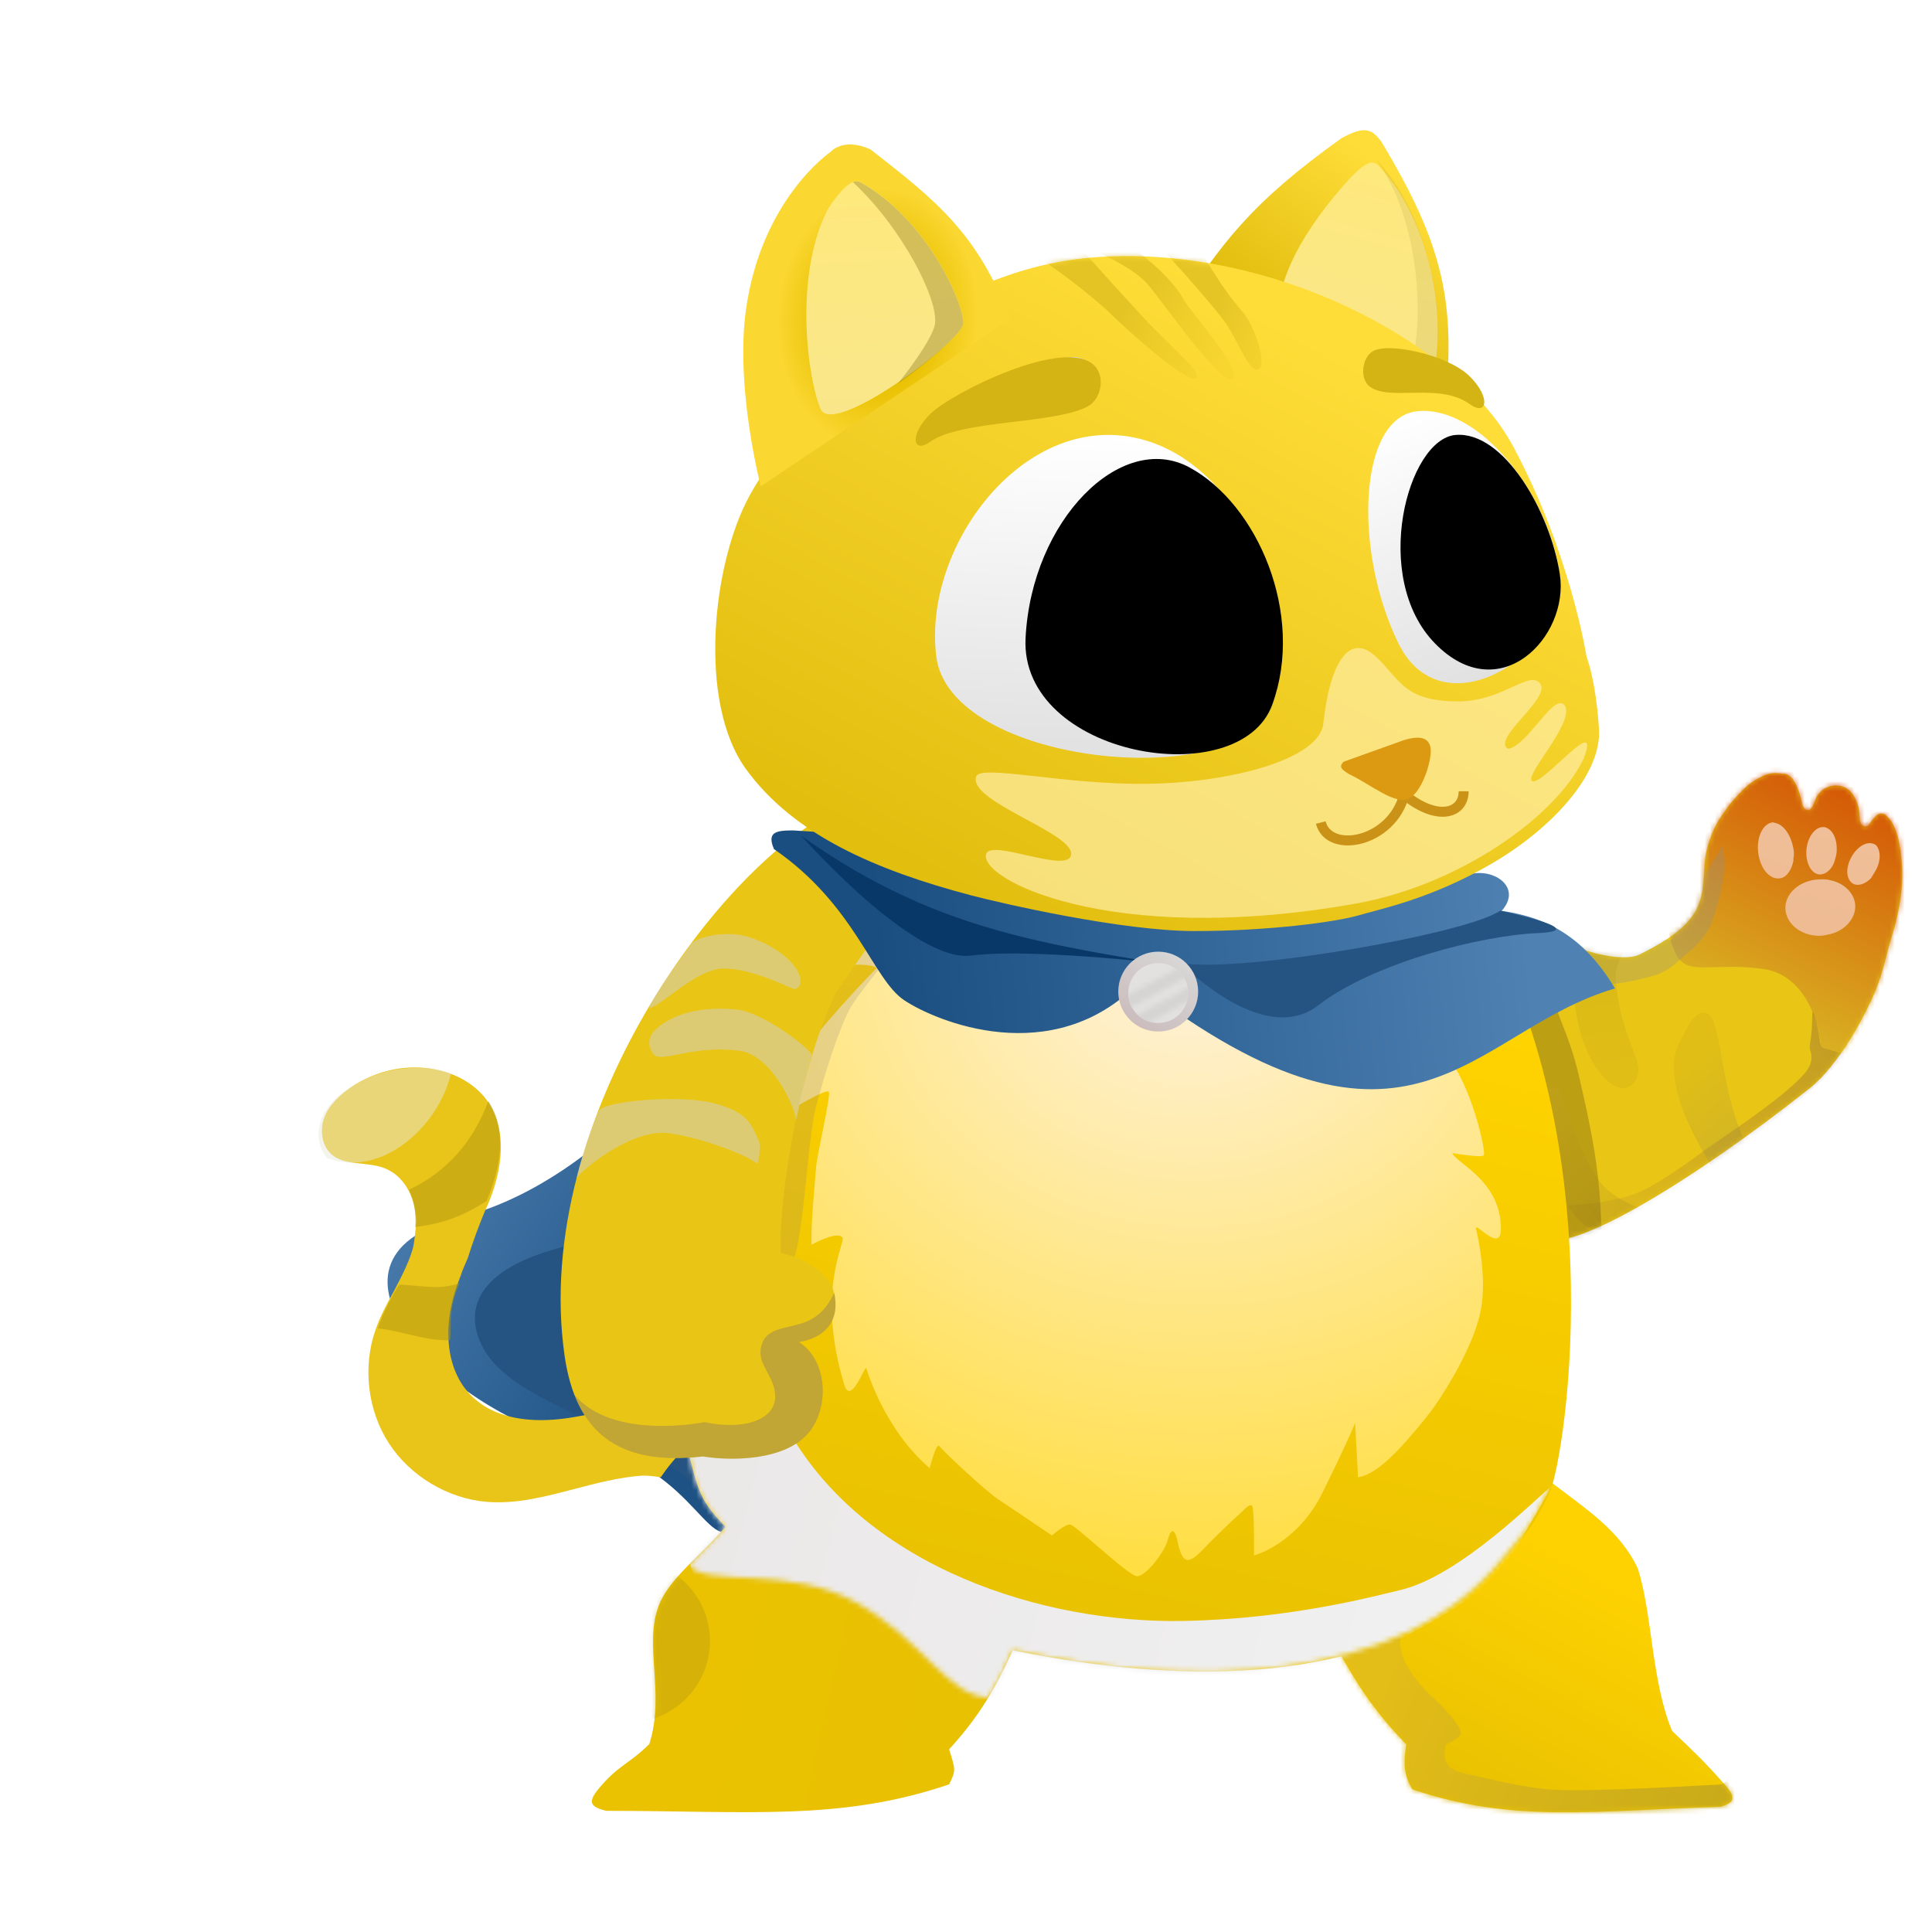 <svg width="387" height="387" viewBox="0 0 387 387" fill="none" xmlns="http://www.w3.org/2000/svg">
<circle cx="285.998" cy="181" r="2" transform="rotate(-8 285.998 181)" fill="#D9D9D9"/>
<path d="M276.558 190.699C275.211 191.898 274.634 193.3 274.953 194.88C275.381 196.999 276.698 198.564 278.008 201.015C283.5 211.292 285.79 209.907 290.949 220.283C295.172 228.778 303.932 244.689 309.195 248C314.458 251.311 338.694 236.883 362.5 217.999C368.5 213.24 373.8 202.999 375.65 198.499C377.5 193.999 377.636 191.676 379.068 187.156C379.836 184.731 381.357 178.783 381 173.5C380.692 168.935 380 165.5 378 163.5C376 161.5 374.5 165.5 374 165.5C373.5 165.5 372.5 165.622 372.5 163.5C372.5 161.378 371.375 158.178 369 157.5C367.307 157.016 364.5 157.5 363.499 160.499C362.499 163.499 361.182 162 361 161C360.818 159.999 359.734 155.236 357.5 155C355.266 154.764 354.521 154.631 352.001 156C349.481 157.369 347.5 160 347 160.5C346.5 161 345.5 162.5 344.908 163.317C343.442 165.342 341.85 169 341.5 172.499C341.15 175.999 341.5 179.999 339 183.499C336.5 186.999 332 189.364 328.5 191.156C325 192.947 315.321 190.566 309.195 186.364C305.533 183.852 304.912 184.352 301.003 182.635C297.706 181.187 294.964 181.548 291.568 182.53C288.171 183.513 284.389 185.017 282.49 186.331C278.825 188.865 277.438 189.915 276.558 190.699Z" fill="#E9C516"/>
<mask id="mask0_1195_2" style="mask-type:alpha" maskUnits="userSpaceOnUse" x="274" y="154" width="108" height="95">
<path d="M276.558 190.699C275.211 191.898 274.634 193.3 274.953 194.88C275.381 196.999 276.698 198.564 278.008 201.015C283.5 211.292 285.79 209.907 290.949 220.283C295.172 228.778 303.932 244.689 309.195 248C314.458 251.311 338.694 236.883 362.5 217.999C368.5 213.24 373.8 202.999 375.65 198.499C377.5 193.999 377.636 191.676 379.068 187.156C379.836 184.731 381.357 178.783 381 173.5C380.692 168.935 380 165.5 378 163.5C376 161.5 374.5 165.5 374 165.5C373.5 165.5 372.5 165.622 372.5 163.5C372.5 161.378 371.375 158.178 369 157.5C367.307 157.016 364.5 157.5 363.499 160.499C362.499 163.499 361.182 162 361 161C360.818 159.999 359.734 155.236 357.5 155C355.266 154.764 354.521 154.631 352.001 156C349.481 157.369 347.5 160 347 160.5C346.5 161 345.5 162.5 344.908 163.317C343.442 165.342 341.85 169 341.5 172.499C341.15 175.999 341.5 179.999 339 183.499C336.5 186.999 332 189.364 328.5 191.156C325 192.947 315.321 190.566 309.195 186.364C305.533 183.852 304.912 184.352 301.003 182.635C297.706 181.187 294.964 181.548 291.568 182.53C288.171 183.513 284.389 185.017 282.49 186.331C278.825 188.865 277.438 189.915 276.558 190.699Z" fill="#E9C516"/>
</mask>
<g mask="url(#mask0_1195_2)">
<path opacity="0.9" d="M353.238 194.099C361.711 195.321 364.461 205.091 364.777 209.824C366.93 210.341 371.391 211.481 372.011 211.901C372.631 212.321 379.107 200.517 382.268 194.562L399.447 177.393L385.524 155.535L357.409 143.831L338.123 169.174C337.625 170.343 336.352 173.509 335.24 176.823C333.851 180.965 333.133 184.998 335.413 190.496C337.692 195.994 342.647 192.573 353.238 194.099Z" fill="url(#paint0_linear_1195_2)"/>
<path opacity="0.3" d="M313.499 241.5C308.299 245.5 313.758 250.925 315.424 251.425C315.424 251.759 315.925 252.425 317.925 252.425C320.425 252.425 362.405 219.549 365.425 215.925C367.925 212.925 371 211.421 369 210.921C368.179 210.805 366.919 210.341 364.919 209.841C364.419 208.842 364.643 208.153 364 205.5C363.69 204.217 363.001 201.438 363 203.5C362.999 207.5 362.576 208.416 362.5 209.841C362.472 210.379 363.814 212.351 361.5 215C357.749 219.295 348.828 225.371 341.999 230C341.999 230 334.354 235.881 328.999 238.5C323.543 241.169 313.499 241.5 313.499 241.5Z" fill="url(#paint1_linear_1195_2)"/>
<g style="mix-blend-mode:multiply">
<path fill-rule="evenodd" clip-rule="evenodd" d="M359.25 170.032C358.88 168.013 358.003 166.244 356.746 165.356C356.292 165.013 355.735 164.875 355.26 164.757C355.208 164.744 355.158 164.732 355.108 164.719C353.089 164.963 351.817 167.733 352.184 170.762C352.55 173.917 354.433 176.194 356.453 175.95C357.84 175.829 358.855 174.319 359.241 172.429L359.241 172.303L359.243 171.924C359.371 171.294 359.374 170.664 359.25 170.032ZM368.201 186.524C370.361 185.455 371.768 183.374 371.617 181.224C371.418 178.796 369.238 176.833 366.627 176.32C365.901 176.105 365.104 176.131 364.307 176.157C360.441 176.325 357.38 179.1 357.642 182.204C357.905 185.308 361.137 187.715 365.038 187.427C366.149 187.231 367.26 187.034 368.201 186.524ZM366.674 166.345C367.583 167.273 368.034 168.854 367.894 170.654C367.871 171.174 367.692 171.779 367.548 172.262L367.548 172.262L367.548 172.262L367.44 172.625L367.404 172.746C366.817 174.282 365.611 175.239 364.451 175.158C362.772 175.054 361.618 172.737 361.852 170.176C362.087 167.614 363.616 165.568 365.295 165.672C365.694 165.659 366.262 165.959 366.674 166.345ZM375.815 174.206C376.555 172.737 376.732 171.223 376.259 170.054C376.023 169.469 375.656 169.1 375.375 169.078C374.014 168.404 371.999 169.545 370.804 171.769C369.608 173.994 369.818 176.331 371.287 177.07C372.324 177.549 373.666 177.033 374.772 175.933L374.838 175.825L375.033 175.501L375.815 174.206Z" fill="url(#paint2_linear_1195_2)"/>
</g>
<g opacity="0.2" filter="url(#filter0_f_1195_2)">
<path d="M299.374 172.215L296.654 172.754L296.828 184.786L305.711 224.093C306.928 232.22 310.211 249.359 313.606 252.89C317 256.421 319.866 254.829 320.875 253.591C320.91 250.924 320.852 244.136 320.346 238.32C319.713 231.05 318.343 224.509 316.465 216.318C314.586 208.126 312.834 205.554 311.31 200.601C310.091 196.639 302.845 180.026 299.374 172.215Z" fill="#090707"/>
</g>
<path opacity="0.3" d="M338.5 190.499C336.5 192 334.747 194.5 331 195.5C329.111 196.004 323.237 197.808 316.5 197.167C313.313 196.045 304.215 198.935 300.5 200.5C296.785 202.065 299.092 198.744 299.198 197.167C299.305 195.589 303.325 192.373 303.325 192.373L306.124 190.819L312.238 188.063L334.747 188.262L336.937 182.923L345 169.5C346 173.5 345 178.5 343 184.5C342.523 185.93 341 188 341 188C341 188 339.689 189.607 338.5 190.499Z" fill="#8C8C8C"/>
<path opacity="0.3" d="M328.202 214.397C327.872 217.655 325.301 219.056 322.63 217C317.968 213.41 315.886 205.962 315.364 200.174C314.877 194.775 312.802 185.18 314.261 183.918C318.073 184.57 321.082 169.669 326.064 178.909C331.046 188.15 323.157 189.755 323.657 196.416C324.384 206.099 328.45 211.952 328.202 214.397Z" fill="url(#paint3_linear_1195_2)"/>
<path opacity="0.15" d="M312.599 218.693C312.052 217.258 310.074 217.273 309.204 220.112C307.849 224.529 309.48 232.136 311.827 237.308C314.173 242.48 316.842 246.163 320.378 246.682C325.943 247.497 335.683 247.493 338.848 246.064C336.448 243.817 324.909 242.583 320.509 236.745C316.108 230.906 313.44 220.896 312.599 218.693Z" fill="url(#paint4_linear_1195_2)"/>
<path opacity="0.2" d="M342.592 203.536C340.484 201.362 338.437 204.907 337.825 206.096C335.7 210.224 333.826 212.493 336.82 221.548C339.814 230.604 351.944 248.526 355.064 246.646C358.355 244.663 365.142 240.331 367.909 237.855C366.01 237.973 353.598 237.509 349.249 228.064C344.899 218.618 344.7 205.709 342.592 203.536Z" fill="url(#paint5_linear_1195_2)"/>
</g>
<path d="M345.613 357.621C341.423 352.836 339.1 350.676 334.952 346.743C330.773 336.881 331 323 328 314C324.337 306.523 318 302.5 310.6 296.826L264.436 323.786C270.612 335.674 274.259 341.714 281.68 349.394C281.093 353.59 281.266 355.627 282.897 358.42C303.109 365.214 318.993 362.698 344.66 361.914C347.479 361.072 347.719 360.033 345.613 357.621Z" fill="url(#paint6_linear_1195_2)"/>
<mask id="mask1_1195_2" style="mask-type:alpha" maskUnits="userSpaceOnUse" x="264" y="296" width="84" height="68">
<path d="M345.613 357.621C341.423 352.836 339.1 350.676 334.952 346.743C330.773 336.881 331 323 328 314C324.337 306.523 318 302.5 310.6 296.826L264.436 323.786C270.612 335.674 274.259 341.714 281.68 349.394C281.093 353.59 281.266 355.627 282.897 358.42C303.109 365.214 318.993 362.698 344.66 361.914C347.479 361.072 347.719 360.033 345.613 357.621Z" fill="url(#paint7_linear_1195_2)"/>
</mask>
<g mask="url(#mask1_1195_2)">
<path d="M311 297.5L310 293.5L296 300.5L283 309L267.5 316L263 323.5L267.5 340L278 350L279 365L347.5 364L348.5 359.5L346 356.5C345.833 356.833 345.2 357.5 344 357.5C342.5 357.5 319.5 359 311 358.5C305.41 358.171 297.667 356.167 294.5 355.5C293.333 355.333 290.8 354.7 290 353.5C289 352 289.5 351 289.5 350C289.5 349 291.5 349 292.5 347.5C293.3 346.3 289.167 342 287 340C282.667 336 276.478 328.014 284 323.5C291.5 319 305.334 304.667 311 297.5Z" fill="url(#paint8_linear_1195_2)"/>
</g>
<path d="M92.001 243.914C125.501 235.414 151.155 195.623 164.084 171.273L149.373 304.046C141.551 314.607 141.253 294.101 116.001 288.914C90.749 283.727 58.501 252.414 92.001 243.914Z" fill="url(#paint9_linear_1195_2)"/>
<path d="M110.502 250.414C141.325 241.385 132 232.914 139 218.914L151.002 241.414L142.001 299.913C142.001 299.913 134.5 292.5 124.001 287.413C113.501 282.326 100.892 277.723 96.764 270C92.821 262.623 95.444 254.825 110.502 250.414Z" fill="#265482"/>
<path d="M65.069 223.597C64.026 226.022 64.26 229.57 66.667 231.446C68.204 232.626 70.178 232.878 72.309 233.081C73.919 233.273 75.583 233.414 77.081 234.02C81.418 235.782 83.397 240.514 83.396 245.306C83.449 245.256 83.553 245.258 83.657 245.26C87.98 245.303 92.494 243.736 95.888 240.998C92.124 243.988 89.145 243.794 84.355 243.688C84.355 243.688 83.487 244.809 83.385 244.702C83.307 245.898 83.001 249.048 82.663 250.187C81.761 253.293 80.188 256.123 78.719 258.956C77.417 261.323 76.112 263.795 75.222 266.38C72.611 273.771 73.616 282.493 77.899 289.099C82.181 295.705 89.74 300.195 97.487 300.834C103.467 301.331 109.388 299.742 115.099 298.253C119.5 297.1 124.058 295.898 128.65 295.583C129.64 295.552 130.887 295.684 132.341 295.924C133.74 293.871 135.454 291.721 137.581 289.789C137.972 286.741 137.091 287.233 135.851 286.789C133.525 285.956 132.12 285.513 130.871 285.485C126.5 285.284 124.718 281.831 120.425 282.778C118.384 283.202 116.29 283.677 114.147 283.994C108.293 284.907 100.166 284.936 94.755 279.92C88.427 273.947 89.115 264.012 91.606 257.347C93.211 253.059 92.019 255.938 93.7 252.01C94.689 248.805 96.024 245.239 97.157 242.536C99.014 238.618 102.828 228.649 97.893 220.934C93.511 214.118 81.809 210.943 71.306 217.119C68.19 219.082 66.059 221.223 65.069 223.597Z" fill="#E9C519"/>
<path opacity="0.5" d="M65.539 231.985C63.657 229.912 63.365 226.624 64.466 223.939C65.729 220.998 68.276 218.866 71.073 217.209C76.772 213.896 84.295 212.916 90.344 214.977C87.813 225.86 76.233 236.024 65.539 231.985Z" fill="#EBE8DA"/>
<g opacity="0.5">
<path d="M97.803 220.573C97.854 220.626 97.904 220.679 97.904 220.679C101.631 226.491 100.298 233.887 97.454 240.588C92.488 243.708 88.862 245.04 83.167 245.8C83.382 243.148 82.972 240.482 81.925 238.324C89.559 234.689 94.865 228.582 97.803 220.573Z" fill="#B0960F"/>
</g>
<g opacity="0.5">
<path d="M90.183 268.39C86.317 268.93 79.38 266.335 75.687 266.098C76.625 263.034 79.343 258.022 80.034 257.299C86.307 257.738 88.065 258.299 92.052 257.032C89.715 262.412 90.466 265.201 90.183 268.39Z" fill="#B0960F"/>
</g>
<path d="M119.763 358.487C123.733 353.605 126.008 353.389 130.058 349.355C133.306 339.248 128.86 329.434 132 321.5C134.931 314.093 145.397 308.581 149.792 299L205.56 324.443C200.439 336.446 197.267 342.559 190.116 350.415C191.407 354.57 191.522 354.601 190.116 357.426C168.507 364.78 150.34 362.748 121.479 362.727C118.195 361.974 117.769 360.947 119.763 358.487Z" fill="url(#paint10_linear_1195_2)"/>
<mask id="mask2_1195_2" style="mask-type:alpha" maskUnits="userSpaceOnUse" x="118" y="299" width="88" height="64">
<path d="M119.774 358.487C123.744 353.605 126.019 353.389 130.069 349.355C133.317 339.248 128.871 329.434 132.011 321.5C134.942 314.093 145.408 308.581 149.802 299L205.57 324.443C200.45 336.446 197.278 342.559 190.127 350.415C191.418 354.57 191.532 354.601 190.127 357.426C168.518 364.78 150.351 362.748 121.489 362.727C118.205 361.974 117.78 360.947 119.774 358.487Z" fill="url(#paint11_linear_1195_2)"/>
</mask>
<g mask="url(#mask2_1195_2)">
<path opacity="0.4" d="M79.874 320.076C81.904 313.552 88.186 309.308 94.997 309.86L127.239 312.477C136.629 313.239 143.42 321.781 142.043 331.102V331.102C140.692 340.254 132.002 346.447 122.911 344.738L91.119 338.765C82.536 337.152 77.279 328.415 79.874 320.076V320.076Z" fill="#B99C12"/>
</g>
<path d="M138.53 293.393C136.367 285.086 119.053 228.592 166.274 162.806L292.217 175.984C324.287 223.623 313.62 292.058 310.369 299.075C307.118 306.092 305.259 307.5 301.293 312.383C264.254 357.989 160.345 321.573 150.85 311.636C141.355 301.699 140.693 301.699 138.53 293.393Z" fill="url(#paint12_linear_1195_2)"/>
<path d="M169.321 193.42C165.349 193.911 169.869 189.201 172.625 186.785L267.631 185.003C272.968 188.84 283.899 196.828 284.93 198.085C285.961 199.341 286.17 200.306 286.146 200.632L281.771 202.764C282.213 203.125 284.392 205.318 289.576 211.208C294.76 217.098 297.755 230.891 297.208 231.434C296.662 231.978 290.918 230.967 290.918 230.967C291.575 232.944 300.665 236.46 300.653 246.168C300.64 251.236 295.235 244.345 295.672 246.181C296.543 249.844 297.462 255.756 296.851 260.966C295.783 270.085 286.968 282.244 286.968 282.244C286.968 282.244 285.677 284.105 281.853 288.478C278.817 291.949 275.111 295.484 272.034 295.911L271.436 285.054C270.861 286.485 268.719 291.339 264.754 299.301C260.789 307.263 254.061 310.793 251.193 311.562C251.193 311.562 251.286 302.106 250.809 301.621C250.332 301.137 249.051 302.557 249.051 302.557C247.544 303.919 243.921 307.286 241.481 309.857C238.431 313.071 236.96 313.944 235.926 308.953C235.098 304.959 234.183 307.185 233.829 308.797C232.936 311.352 229.384 315.863 227.706 315.738C226.029 315.613 215.481 305.549 214.405 305.387C213.33 305.225 210.729 307.571 210.729 307.571C208.275 305.914 202.698 302.157 200.019 300.385C197.34 298.613 188.768 290.536 188.166 289.674C187.564 288.813 186.228 294.108 186.228 294.108C177.102 286.218 173.759 274.716 173.513 274.053C173.267 273.391 170.435 281.713 169.109 277.354C163.403 258.595 169.368 248.886 168.781 247.933C167.837 246.402 162.565 249.314 162.565 249.314C162.365 245.695 163.261 236.629 163.465 233.892C163.668 231.155 166.42 219.703 166.033 218.732C165.646 217.761 156.547 223.433 156.547 223.433C156.632 222.292 157.161 218.957 158.599 214.739C160.037 210.521 170.539 199.081 175.611 193.888C175.169 193.527 173.293 192.929 169.321 193.42Z" fill="url(#paint13_radial_1195_2)"/>
<g style="mix-blend-mode:multiply">
<mask id="mask3_1195_2" style="mask-type:alpha" maskUnits="userSpaceOnUse" x="133" y="162" width="182" height="178">
<path d="M138.5 293.5C137 285.5 118.39 228.785 165.612 163L291.555 176.177C323.625 223.816 312.958 292.252 309.707 299.269C306.456 306.286 304.597 307.693 300.631 312.576C280.363 337.533 237.979 338.332 202.82 330.5C200.82 335 200.5 336 198 340C189.907 339.915 185.001 328.5 171.501 321C158.001 313.5 141.075 317.985 138 313.5C140 311.5 145.3 305.9 145.3 305.9C145.3 305.9 140 301.5 138.5 293.5Z" fill="url(#paint14_linear_1195_2)"/>
</mask>
<g mask="url(#mask3_1195_2)">
<path d="M133 258.193C131.4 233.793 126.501 194.193 146 198.193C165.5 202.193 144.5 263.193 158 286.693C173.779 314.161 209.171 325.201 237 324.695C258.762 324.298 275.858 319.583 280.5 318.5C292.5 315.7 308 299.833 311 297.5L302.5 312.193L296 319.193C293.167 321.193 285.1 326.293 275.5 330.693C263.5 336.193 249.5 336.5 229.5 338C213.54 339.197 189 342.667 180.5 340C174.167 338 160.8 333.6 158 332C154.5 330 150.5 328 142 320.5C135.2 314.5 136.834 293.526 136.5 290.193C136 289.693 134.6 282.593 133 258.193Z" fill="url(#paint15_linear_1195_2)"/>
</g>
</g>
<circle cx="166.5" cy="177.5" r="3.5" fill="#D9D9D9"/>
<path opacity="0.2" d="M166.501 198.5C170.502 189.3 184.835 172.667 191.501 165.5L192.501 172.5L182.501 186.5C179.001 190.5 171.601 199.3 170.001 202.5C168.001 206.5 165.501 214 163.501 221.5C161.501 229 161.001 251.5 158.001 254C155.601 256 154.668 253.833 154.501 252.5V249C154.501 247.4 157.501 229 159.001 220C159.834 216.667 162.501 207.7 166.501 198.5Z" fill="#887878"/>
<path d="M168.161 162C145.022 172.118 106.32 223.755 113.078 271.455C115.289 287.013 123.869 293.7 140.813 291.74C145.858 292.599 157.525 292.864 162.279 286.62C166.072 281.649 165.785 272.511 160.003 268.81C160.003 268.81 168.221 268.062 167.288 260.099C166.609 254.28 159.709 251.675 156.419 250.967C155.842 244.09 158.799 217.128 167.387 198.893L191.001 165L168.161 162Z" fill="#E9C516"/>
<g style="mix-blend-mode:multiply" opacity="0.5">
<path d="M131.307 211.5C130.682 211.168 128.849 208.592 131.28 206.28C135.523 202.245 142.59 201.628 147.829 202.268C152.718 202.865 161.844 209.592 162.627 211.339C161.777 213.69 159.987 221.922 159.487 224.422C158.987 220.922 154.263 211.343 148.255 210.503C139.523 209.282 133.281 212.55 131.307 211.5Z" fill="#D1D1D1"/>
</g>
<g style="mix-blend-mode:multiply" opacity="0.5">
<path d="M158.81 198.028C159.862 198.406 160.947 197 159.943 194.871C158.38 191.559 153.5 188.658 149.499 187.561C145.498 186.464 140 187.5 138.5 189C136.463 192.015 131 199 130 201.999C132.501 201.5 139.517 194 145 194C150.484 194 157.194 197.448 158.81 198.028Z" fill="#D1D1D1"/>
</g>
<g style="mix-blend-mode:multiply" opacity="0.5">
<path d="M151.5 233C152 233.5 152.45 229.453 152 228.5C150.437 225.187 149.879 222.867 143.19 221.032C136.5 219.198 121.001 220.499 120 222.499C118.373 225.754 116.001 233.5 115.5 236C116.238 234.601 126.501 225.956 134.001 227C141.5 228.044 150.286 231.785 151.5 233Z" fill="#D1D1D1"/>
</g>
<g opacity="0.2">
<path d="M115.075 279.405C118.881 289.258 127.12 293.326 140.825 291.739C145.87 292.611 157.537 292.862 162.291 286.619C166.084 281.648 165.797 272.51 160.015 268.809C160.015 268.809 168.232 268.06 167.3 260.097C167.253 259.712 167.181 259.34 167.084 258.969C166.168 261.051 164.475 263.577 161.457 264.769C157.358 266.373 152.901 265.681 152.351 270.472C151.993 273.662 155.487 276.065 155.263 280.088C155.019 284.37 149.055 286.559 141.124 284.867C141.124 284.867 122.838 288.636 115.075 279.405Z" fill="#2525AD"/>
</g>
<path d="M181.102 200.345C187.448 204.593 210.709 214.328 227.915 197.033C283.119 239.429 294.573 206.391 323.5 198C317.5 188 310.279 183.784 300.784 182.459C304.759 178.043 299.901 174.289 295.264 174.951L158.844 166.339C155.487 166.339 153.546 166.66 155.046 170.093C171.335 181.28 174.756 196.097 181.102 200.345Z" fill="url(#paint16_linear_1195_2)"/>
<path d="M236.501 192.914C248.737 194.941 294.005 187.011 300.501 182.414C300.501 182.414 319.501 186.414 308.001 186.914C296.501 187.414 275.001 192.914 264.001 201.414C253.001 209.914 236.501 192.914 236.501 192.914Z" fill="#265482"/>
<path d="M194.501 191.414C183.001 192.914 160.501 167.414 160.501 167.414C184.657 184.575 204.667 188.465 232.001 192.914C232.001 192.914 206.001 189.914 194.501 191.414Z" fill="#083868"/>
<circle cx="232.001" cy="198.629" r="8" fill="url(#paint17_linear_1195_2)"/>
<circle cx="232.001" cy="198.914" r="6" fill="#E2E1E0"/>
<mask id="mask4_1195_2" style="mask-type:alpha" maskUnits="userSpaceOnUse" x="222" y="190" width="24" height="18">
<rect x="222.001" y="201.477" width="22.067" height="2.452" transform="rotate(-28.599 222.001 201.477)" fill="#D9D9D9"/>
<rect x="224.453" y="205.155" width="22.067" height="2.452" transform="rotate(-28.599 224.453 205.155)" fill="#D9D9D9"/>
</mask>
<g mask="url(#mask4_1195_2)">
<circle cx="232.001" cy="198.914" r="6" fill="#D5D4D3"/>
</g>
<path d="M268.715 27.678C251.044 40.324 244.557 48.509 235.027 63.762L289.289 82.425C291.842 60.798 289.076 48.979 276.721 28.412C274.821 25.842 273.368 25.122 268.715 27.678Z" fill="url(#paint18_linear_1195_2)"/>
<path d="M269.102 37.17C259.124 48.604 255.597 57.751 256.211 64.046C256.825 70.341 285.37 82.81 287.37 73.428C289.37 64.046 287.011 44.931 276.369 33.428C275.127 32.085 273.889 31.685 269.102 37.17Z" fill="url(#paint19_linear_1195_2)"/>
<path opacity="0.1" fill-rule="evenodd" clip-rule="evenodd" d="M281.605 75.285C282.035 74.862 282.359 74.329 282.557 73.674C285.27 64.708 284.629 44.343 275.619 31.888C286.227 43.053 289.284 62.376 287.705 71.654C287.275 74.18 284.889 75.227 281.605 75.285Z" fill="#6E5B00"/>
<path d="M150.128 99.312C142.661 112.983 139.754 140.622 149.363 153.968C158.972 167.313 175.672 174.37 194.486 179.338C200.711 180.982 224.794 186.5 239.294 186.5C253.794 186.5 267.378 184.732 272.086 183.366C276.794 182 286.794 180 298.794 173C310.794 166 320.879 155.143 320.294 146C320.071 142.505 319.473 136.312 317.794 131.5C317.794 131.5 314.607 110.915 303.15 89.51C291.692 68.105 253.797 48.62 218.525 51.599C183.253 54.577 157.595 85.641 150.128 99.312Z" fill="url(#paint20_linear_1195_2)"/>
<mask id="mask5_1195_2" style="mask-type:alpha" maskUnits="userSpaceOnUse" x="143" y="51" width="178" height="136">
<path d="M150.128 99.31C142.661 112.981 139.754 140.62 149.363 153.966C158.972 167.311 175.672 174.368 194.486 179.336C200.711 180.98 224.794 186.498 239.294 186.498C253.794 186.498 267.378 184.73 272.086 183.364C276.794 181.998 286.794 179.998 298.794 172.998C310.794 165.998 320.879 155.141 320.294 145.998C320.071 142.503 319.473 136.31 317.794 131.498C317.794 131.498 314.607 110.913 303.15 89.508C291.692 68.103 253.797 48.619 218.525 51.597C183.253 54.575 157.595 85.638 150.128 99.31Z" fill="url(#paint21_linear_1195_2)"/>
</mask>
<g mask="url(#mask5_1195_2)">
<path opacity="0.5" d="M208.758 52.107C208.758 52.107 210.758 51.561 212.397 51.268C214.036 50.976 217.14 50.501 217.14 50.501C217.14 50.501 223.66 57.759 228.734 63.282C234.279 69.317 241.081 74.736 239.529 75.77C237.956 76.818 226.892 67.254 221.57 61.987C214.406 55.669 208.758 52.107 208.758 52.107Z" fill="url(#paint22_linear_1195_2)"/>
<path opacity="0.5" d="M219.2 50.281C219.2 50.281 221.119 49.964 223.024 49.827C224.93 49.69 226.834 49.562 226.834 49.562C226.834 49.562 234.264 54.898 236.948 59.746C237.91 61.812 249.242 74.5 247.001 76C244.76 77.5 233.256 60.925 230.045 57.109C226.834 53.294 219.2 50.281 219.2 50.281Z" fill="url(#paint23_linear_1195_2)"/>
<path opacity="0.5" d="M233.058 50.174C233.058 50.174 235.067 50.124 237.061 50.273C239.056 50.422 240.609 50.32 240.609 50.32C240.609 50.32 244.196 57.091 248.768 62.303C251.492 65.407 254.001 73.5 252.001 74C250.001 74.5 248.001 68 245.001 64C242.001 60 233.058 50.174 233.058 50.174Z" fill="url(#paint24_linear_1195_2)"/>
</g>
<path opacity="0.7" d="M197.561 171C198.716 168 214.561 175.351 214.561 171C214.56 166.649 193.694 160.44 195.561 155.5C196.526 153.077 213.431 157.278 230.061 157C247.308 156.712 264.297 151.873 265.061 145C266.561 131.5 270.71 127 275.561 131.5C280.411 136 281.141 140.5 292.061 140.5C301.061 140.5 306.459 134.028 308.561 137C310.562 139.969 298.726 147.987 302.061 150C306.061 149.5 311.561 138 313.561 141.5C315.135 145.255 304.835 155.825 307.013 156.498C309.192 157.172 320.994 142.296 317.163 152.073C311.523 163.753 292.131 177.345 271.561 181C221.911 189.823 195.697 175.84 197.561 171Z" fill="#FFEFA6"/>
<path d="M264.561 164.763C266.219 171.18 278.811 168.786 281.288 159.175C287.931 164.604 293.185 162.996 293.185 158.49" stroke="#CB9218" stroke-width="2"/>
<path d="M284.101 82.352C271.928 83.352 271.109 110.571 280.143 128.915C289.177 147.259 314.772 130.207 312.307 114.328C309.841 98.448 296.273 81.352 284.101 82.352Z" fill="url(#paint25_linear_1195_2)"/>
<path d="M291.587 87.124C281.949 87.916 274.53 115.656 287.442 128.88C300.355 142.104 314.399 127.583 312.446 115.01C310.494 102.437 301.226 86.332 291.587 87.124Z" fill="black"/>
<path d="M281.206 148.258L269.167 152.572C268.054 153.633 268.795 154.16 270.271 155.091C274.32 156.934 279.551 161.471 282.339 159.889C285.128 158.306 286.938 151.75 286.547 149.76C286.155 147.77 284.506 147.272 281.206 148.258Z" fill="#DB9A11"/>
<path d="M166.37 30.428C166.37 30.428 168.87 27.428 174.37 29.928C187.87 40.428 195.87 46.928 202.37 63.928L152.37 97.428C149.385 84.883 148.107 71.901 149.37 62.428C152.37 39.928 166.37 30.428 166.37 30.428Z" fill="url(#paint26_angular_1195_2)"/>
<path d="M165.819 41.913C158.87 55.428 161.84 76.131 164.37 81.928C166.9 87.725 192.654 68.333 192.947 64.836C193.241 61.339 186.064 44.151 172.388 36.5C170.635 35.52 168.216 38.261 165.819 41.913Z" fill="url(#paint27_linear_1195_2)"/>
<path opacity="0.3" fill-rule="evenodd" clip-rule="evenodd" d="M179.856 76.858C183.881 71.799 186.984 67.004 187.292 64.846C187.977 60.036 180.892 45.87 170.849 36.482C171.395 36.27 171.906 36.269 172.371 36.529C186.047 44.179 193.225 61.367 192.931 64.865C192.794 66.5 186.634 72.029 179.856 76.858Z" fill="#6E5B00"/>
<circle cx="5.037" cy="5.037" r="5.037" transform="matrix(-0.724 0.69 0.69 0.724 215.129 69.418)" fill="#D9D9D9"/>
<path d="M186.371 88.466C192.547 84.063 211.495 84.992 217.981 81.343C220.614 79.861 221.373 75.49 219.289 73.302C213.526 67.254 190.884 78.6 186.508 82.769C182.132 86.939 182.703 91.082 186.371 88.466Z" fill="#D4B314"/>
<circle cx="277.566" cy="74.125" r="4.029" transform="rotate(43.614 277.566 74.125)" fill="#D9D9D9"/>
<path d="M294.369 80.928C288.192 76.524 278.448 80.487 274.369 77.428C272.369 75.928 272.755 71.837 274.869 70.428C277.869 68.428 289.855 71.061 294.231 75.231C298.607 79.4 298.037 83.543 294.369 80.928Z" fill="#D4B314"/>
<path d="M227.335 87.674C204.684 82.91 184.865 109.558 187.536 131.442C190.207 153.326 247.05 158.6 254.376 142.176C261.702 125.751 249.987 92.438 227.335 87.674Z" fill="url(#paint28_linear_1195_2)"/>
<path d="M238.265 93.628C224.601 86.24 206.632 104.118 205.431 127.815C204.229 151.511 248.314 159.147 254.862 141.121C261.41 123.095 251.929 101.016 238.265 93.628Z" fill="black"/>
<defs>
<filter id="filter0_f_1195_2" x="288.654" y="164.215" width="40.228" height="98.829" filterUnits="userSpaceOnUse" color-interpolation-filters="sRGB">
<feFlood flood-opacity="0" result="BackgroundImageFix"/>
<feBlend mode="normal" in="SourceGraphic" in2="BackgroundImageFix" result="shape"/>
<feGaussianBlur stdDeviation="4" result="effect1_foregroundBlur_1195_2"/>
</filter>
<linearGradient id="paint0_linear_1195_2" x1="340.5" y1="204" x2="368.134" y2="149.059" gradientUnits="userSpaceOnUse">
<stop stop-color="#D8BA27"/>
<stop offset="1" stop-color="#D23F00"/>
</linearGradient>
<linearGradient id="paint1_linear_1195_2" x1="363" y1="204.5" x2="303" y2="248.5" gradientUnits="userSpaceOnUse">
<stop stop-color="#6B4141"/>
<stop offset="1" stop-color="#6B4141" stop-opacity="0"/>
</linearGradient>
<linearGradient id="paint2_linear_1195_2" x1="368.408" y1="162.765" x2="356.354" y2="195.548" gradientUnits="userSpaceOnUse">
<stop stop-color="#F0BF99"/>
<stop offset="1" stop-color="#EDB990"/>
</linearGradient>
<linearGradient id="paint3_linear_1195_2" x1="327.272" y1="212.345" x2="322.707" y2="177.614" gradientUnits="userSpaceOnUse">
<stop stop-color="#CAAC16"/>
<stop offset="1" stop-color="#AE971D"/>
</linearGradient>
<linearGradient id="paint4_linear_1195_2" x1="309.5" y1="215.5" x2="332.644" y2="240.138" gradientUnits="userSpaceOnUse">
<stop stop-color="#CEB138"/>
<stop offset="1" stop-color="#6C5B1A"/>
</linearGradient>
<linearGradient id="paint5_linear_1195_2" x1="344.909" y1="208.456" x2="360.123" y2="226.737" gradientUnits="userSpaceOnUse">
<stop stop-color="#BCA015"/>
<stop offset="1" stop-color="#6B6B6B"/>
</linearGradient>
<linearGradient id="paint6_linear_1195_2" x1="313.266" y1="310.992" x2="286.469" y2="359.357" gradientUnits="userSpaceOnUse">
<stop stop-color="#FED201"/>
<stop offset="1" stop-color="#E7C001"/>
</linearGradient>
<linearGradient id="paint7_linear_1195_2" x1="313.266" y1="310.992" x2="286.469" y2="359.357" gradientUnits="userSpaceOnUse">
<stop stop-color="#FED201"/>
<stop offset="1" stop-color="#E7C001"/>
</linearGradient>
<linearGradient id="paint8_linear_1195_2" x1="277.5" y1="329" x2="347.5" y2="359.5" gradientUnits="userSpaceOnUse">
<stop stop-color="#E4BE18"/>
<stop offset="1" stop-color="#C8AA19"/>
</linearGradient>
<linearGradient id="paint9_linear_1195_2" x1="73.001" y1="232.914" x2="135.001" y2="272.914" gradientUnits="userSpaceOnUse">
<stop stop-color="#5082B3"/>
<stop offset="1" stop-color="#1E5284"/>
</linearGradient>
<linearGradient id="paint10_linear_1195_2" x1="134" y1="329" x2="199.628" y2="343.927" gradientUnits="userSpaceOnUse">
<stop stop-color="#EAC201"/>
<stop offset="1" stop-color="#E8C102"/>
</linearGradient>
<linearGradient id="paint11_linear_1195_2" x1="134.011" y1="329" x2="182.42" y2="353.716" gradientUnits="userSpaceOnUse">
<stop stop-color="#EAC201"/>
<stop offset="1" stop-color="#EBC305"/>
</linearGradient>
<linearGradient id="paint12_linear_1195_2" x1="246.861" y1="193.098" x2="214.402" y2="335.361" gradientUnits="userSpaceOnUse">
<stop stop-color="#FFD300"/>
<stop offset="1" stop-color="#E7C001"/>
</linearGradient>
<radialGradient id="paint13_radial_1195_2" cx="0" cy="0" r="1" gradientUnits="userSpaceOnUse" gradientTransform="translate(238.049 190.136) rotate(96.525) scale(141.767 157.038)">
<stop offset="0" stop-color="#FFF2E0"/>
<stop offset="1" stop-color="#FFDB2C"/>
</radialGradient>
<linearGradient id="paint14_linear_1195_2" x1="246.197" y1="193.292" x2="213.737" y2="335.555" gradientUnits="userSpaceOnUse">
<stop stop-color="#FFD300"/>
<stop offset="1" stop-color="#E7C001"/>
</linearGradient>
<linearGradient id="paint15_linear_1195_2" x1="302" y1="309" x2="131.266" y2="266.905" gradientUnits="userSpaceOnUse">
<stop stop-color="#F1F1F1"/>
<stop offset="1" stop-color="#EAE7E7"/>
</linearGradient>
<linearGradient id="paint16_linear_1195_2" x1="306" y1="186.414" x2="176.465" y2="198.358" gradientUnits="userSpaceOnUse">
<stop stop-color="#4F82B3"/>
<stop offset="1" stop-color="#1A4D80"/>
</linearGradient>
<linearGradient id="paint17_linear_1195_2" x1="237.608" y1="190.629" x2="226.394" y2="206.629" gradientUnits="userSpaceOnUse">
<stop stop-color="#D9D9D9"/>
<stop offset="1" stop-color="#CABABA"/>
</linearGradient>
<linearGradient id="paint18_linear_1195_2" x1="274.774" y1="31.52" x2="243.899" y2="71.911" gradientUnits="userSpaceOnUse">
<stop stop-color="#FFDD38"/>
<stop offset="0.718" stop-color="#E2BE0F"/>
</linearGradient>
<linearGradient id="paint19_linear_1195_2" x1="280.028" y1="28.542" x2="265.089" y2="84.054" gradientUnits="userSpaceOnUse">
<stop stop-color="#FFE97B"/>
<stop offset="1" stop-color="#F8E68C"/>
</linearGradient>
<linearGradient id="paint20_linear_1195_2" x1="260.085" y1="65.952" x2="197.267" y2="181.225" gradientUnits="userSpaceOnUse">
<stop stop-color="#FFDD38"/>
<stop offset="1" stop-color="#E2BE0F"/>
</linearGradient>
<linearGradient id="paint21_linear_1195_2" x1="284.388" y1="106.109" x2="293.058" y2="250.876" gradientUnits="userSpaceOnUse">
<stop stop-color="#ECC307"/>
<stop offset="1" stop-color="#EDCA1F" stop-opacity="0"/>
</linearGradient>
<linearGradient id="paint22_linear_1195_2" x1="226.135" y1="59.478" x2="255.008" y2="77.451" gradientUnits="userSpaceOnUse">
<stop stop-color="#CCAD14"/>
<stop offset="1" stop-color="#EDCA1F" stop-opacity="0"/>
</linearGradient>
<linearGradient id="paint23_linear_1195_2" x1="231.896" y1="54.846" x2="258.68" y2="73.882" gradientUnits="userSpaceOnUse">
<stop stop-color="#CCAD14"/>
<stop offset="1" stop-color="#EDCA1F" stop-opacity="0"/>
</linearGradient>
<linearGradient id="paint24_linear_1195_2" x1="245.034" y1="58.787" x2="270.564" y2="71.799" gradientUnits="userSpaceOnUse">
<stop stop-color="#CCAD14"/>
<stop offset="1" stop-color="#EDCA1F" stop-opacity="0"/>
</linearGradient>
<linearGradient id="paint25_linear_1195_2" x1="281.857" y1="82.874" x2="301.392" y2="134.356" gradientUnits="userSpaceOnUse">
<stop stop-color="white"/>
<stop offset="1" stop-color="#E1E1E1"/>
</linearGradient>
<radialGradient id="paint26_angular_1195_2" cx="0" cy="0" r="1" gradientUnits="userSpaceOnUse" gradientTransform="translate(175.773 63.759) rotate(93.657) scale(34.592 26.553)">
<stop offset="0.12" stop-color="#EDCA1F"/>
<stop offset="0.386" stop-color="#E8C000"/>
<stop offset="0.752" stop-color="#FAD731"/>
</radialGradient>
<linearGradient id="paint27_linear_1195_2" x1="175.086" y1="31.68" x2="178.038" y2="89.092" gradientUnits="userSpaceOnUse">
<stop stop-color="#FFE97B"/>
<stop offset="1" stop-color="#F8E68C"/>
</linearGradient>
<linearGradient id="paint28_linear_1195_2" x1="224.045" y1="87.186" x2="220.784" y2="151.485" gradientUnits="userSpaceOnUse">
<stop stop-color="white"/>
<stop offset="1" stop-color="#E1E1E1"/>
</linearGradient>
</defs>
</svg>
